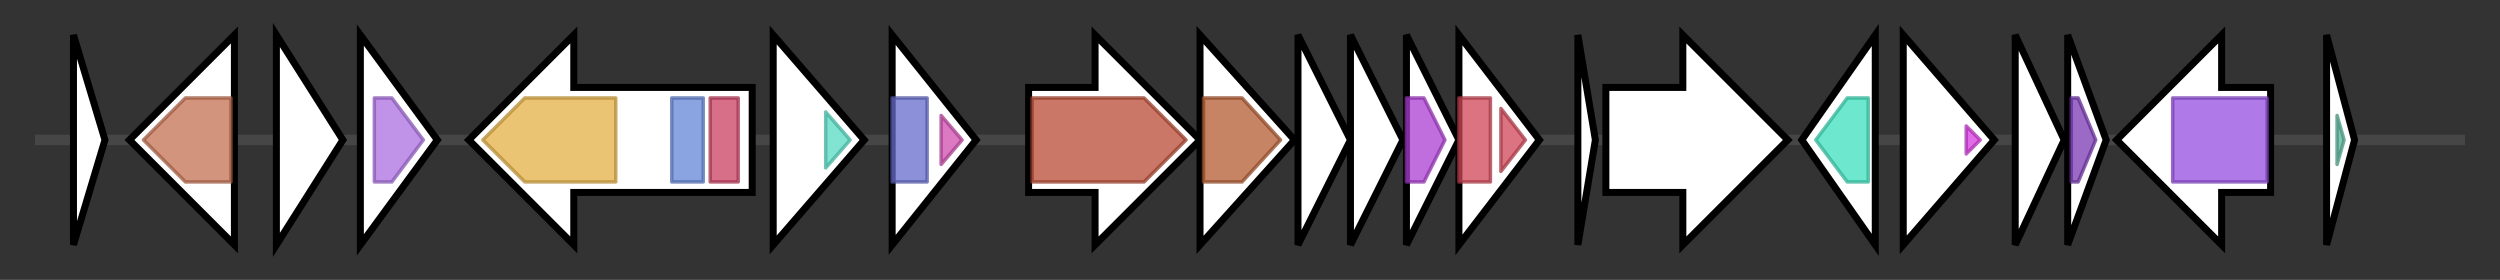 <svg version="1.1" baseProfile="full" xmlns="http://www.w3.org/2000/svg" width="714.567" height="80">
	<rect width="100%" height="100%" fill="#333333" stroke="none"/>
	<g>
		<line x1="10" y1="40.0" x2="704.567" y2="40.0" style="stroke:rgb(70,70,70); stroke-width:3 "/>
		<g>
			<title> (ctg2_126)</title>
			<polygon class=" (ctg2_126)" points="21,10 30,40 21,70" fill="rgb(255,255,255)" fill-opacity="1.0" stroke="rgb(0,0,0)" stroke-width="2"  />
		</g>
		<g>
			<title> (ctg2_127)</title>
			<polygon class=" (ctg2_127)" points="67,25 67,25 67,10 37,40 67,70 67,55 67,55" fill="rgb(255,255,255)" fill-opacity="1.0" stroke="rgb(0,0,0)" stroke-width="2"  />
			<g>
				<title>Bestrophin (PF01062)
"Bestrophin, RFP-TM, chloride channel"</title>
				<polygon class="PF01062" points="41,40 53,28 66,28 66,52 53,52" stroke-linejoin="round" width="27" height="24" fill="rgb(195,112,80)" stroke="rgb(156,89,64)" stroke-width="1" opacity="0.75" />
			</g>
		</g>
		<g>
			<title> (ctg2_128)</title>
			<polygon class=" (ctg2_128)" points="79,10 98,40 79,70" fill="rgb(255,255,255)" fill-opacity="1.0" stroke="rgb(0,0,0)" stroke-width="2"  />
		</g>
		<g>
			<title> (ctg2_129)</title>
			<polygon class=" (ctg2_129)" points="103,10 125,40 103,70" fill="rgb(255,255,255)" fill-opacity="1.0" stroke="rgb(0,0,0)" stroke-width="2"  />
			<g>
				<title>YceI (PF04264)
"YceI-like domain"</title>
				<polygon class="PF04264" points="107,28 112,28 121,40 112,52 107,52" stroke-linejoin="round" width="17" height="24" fill="rgb(170,111,224)" stroke="rgb(135,88,179)" stroke-width="1" opacity="0.75" />
			</g>
		</g>
		<g>
			<title> (ctg2_130)</title>
			<polygon class=" (ctg2_130)" points="215,25 164,25 164,10 134,40 164,70 164,55 215,55" fill="rgb(255,255,255)" fill-opacity="1.0" stroke="rgb(0,0,0)" stroke-width="2"  />
			<g>
				<title>OMP_b-brl_3 (PF14905)
"Outer membrane protein beta-barrel family"</title>
				<polygon class="PF14905" points="138,40 150,28 176,28 176,52 150,52" stroke-linejoin="round" width="39" height="24" fill="rgb(228,176,68)" stroke="rgb(182,140,54)" stroke-width="1" opacity="0.75" />
			</g>
			<g>
				<title>Plug (PF07715)
"TonB-dependent Receptor Plug Domain"</title>
				<rect class="PF07715" x="192" y="28" stroke-linejoin="round" width="9" height="24" fill="rgb(99,133,214)" stroke="rgb(79,106,171)" stroke-width="1" opacity="0.75" />
			</g>
			<g>
				<title>CarboxypepD_reg (PF13620)
"Carboxypeptidase regulatory-like domain"</title>
				<rect class="PF13620" x="203" y="28" stroke-linejoin="round" width="8" height="24" fill="rgb(201,63,96)" stroke="rgb(160,50,76)" stroke-width="1" opacity="0.75" />
			</g>
		</g>
		<g>
			<title> (ctg2_131)</title>
			<polygon class=" (ctg2_131)" points="221,10 247,40 221,70" fill="rgb(255,255,255)" fill-opacity="1.0" stroke="rgb(0,0,0)" stroke-width="2"  />
			<g>
				<title>His_kinase (PF06580)
"Histidine kinase"</title>
				<polygon class="PF06580" points="236,32 243,40 236,48" stroke-linejoin="round" width="8" height="24" fill="rgb(87,219,195)" stroke="rgb(69,175,156)" stroke-width="1" opacity="0.75" />
			</g>
		</g>
		<g>
			<title> (ctg2_132)</title>
			<polygon class=" (ctg2_132)" points="255,10 279,40 255,70" fill="rgb(255,255,255)" fill-opacity="1.0" stroke="rgb(0,0,0)" stroke-width="2"  />
			<g>
				<title>Response_reg (PF00072)
"Response regulator receiver domain"</title>
				<rect class="PF00072" x="255" y="28" stroke-linejoin="round" width="10" height="24" fill="rgb(100,107,203)" stroke="rgb(80,85,162)" stroke-width="1" opacity="0.75" />
			</g>
			<g>
				<title>LytTR (PF04397)
"LytTr DNA-binding domain"</title>
				<polygon class="PF04397" points="269,33 275,40 269,47" stroke-linejoin="round" width="9" height="24" fill="rgb(207,76,174)" stroke="rgb(165,60,139)" stroke-width="1" opacity="0.75" />
			</g>
		</g>
		<g>
			<title> (ctg2_133)</title>
			<polygon class=" (ctg2_133)" points="294,25 313,25 313,10 343,40 313,70 313,55 294,55" fill="rgb(255,255,255)" fill-opacity="1.0" stroke="rgb(0,0,0)" stroke-width="2"  />
			<g>
				<title>Amino_oxidase (PF01593)
"Flavin containing amine oxidoreductase"</title>
				<polygon class="PF01593" points="295,28 327,28 339,40 327,52 295,52" stroke-linejoin="round" width="47" height="24" fill="rgb(184,74,52)" stroke="rgb(147,59,41)" stroke-width="1" opacity="0.75" />
			</g>
		</g>
		<g>
			<title> (ctg2_134)</title>
			<polygon class=" (ctg2_134)" points="343,10 370,40 343,70" fill="rgb(255,255,255)" fill-opacity="1.0" stroke="rgb(0,0,0)" stroke-width="2"  />
			<g>
				<title>SQS_PSY (PF00494)
"Squalene/phytoene synthase"</title>
				<polygon class="PF00494" points="344,28 355,28 366,40 355,52 344,52" stroke-linejoin="round" width="24" height="24" fill="rgb(178,91,49)" stroke="rgb(142,72,39)" stroke-width="1" opacity="0.75" />
			</g>
		</g>
		<g>
			<title> (ctg2_135)</title>
			<polygon class=" (ctg2_135)" points="371,10 386,40 371,70" fill="rgb(255,255,255)" fill-opacity="1.0" stroke="rgb(0,0,0)" stroke-width="2"  />
		</g>
		<g>
			<title> (ctg2_136)</title>
			<polygon class=" (ctg2_136)" points="386,10 401,40 386,70" fill="rgb(255,255,255)" fill-opacity="1.0" stroke="rgb(0,0,0)" stroke-width="2"  />
		</g>
		<g>
			<title> (ctg2_137)</title>
			<polygon class=" (ctg2_137)" points="402,10 417,40 402,70" fill="rgb(255,255,255)" fill-opacity="1.0" stroke="rgb(0,0,0)" stroke-width="2"  />
			<g>
				<title>FA_hydroxylase (PF04116)
"Fatty acid hydroxylase"</title>
				<polygon class="PF04116" points="402,28 407,28 413,40 407,52 402,52" stroke-linejoin="round" width="13" height="24" fill="rgb(171,60,209)" stroke="rgb(136,48,167)" stroke-width="1" opacity="0.75" />
			</g>
		</g>
		<g>
			<title> (ctg2_138)</title>
			<polygon class=" (ctg2_138)" points="417,10 440,40 417,70" fill="rgb(255,255,255)" fill-opacity="1.0" stroke="rgb(0,0,0)" stroke-width="2"  />
			<g>
				<title>Lycopene_cyc (PF18916)
"Lycopene cyclase"</title>
				<rect class="PF18916" x="417" y="28" stroke-linejoin="round" width="9" height="24" fill="rgb(208,69,86)" stroke="rgb(166,55,68)" stroke-width="1" opacity="0.75" />
			</g>
			<g>
				<title>Lycopene_cyc (PF18916)
"Lycopene cyclase"</title>
				<polygon class="PF18916" points="429,31 436,40 429,49" stroke-linejoin="round" width="9" height="24" fill="rgb(208,69,86)" stroke="rgb(166,55,68)" stroke-width="1" opacity="0.75" />
			</g>
		</g>
		<g>
			<title> (ctg2_139)</title>
			<polygon class=" (ctg2_139)" points="451,10 456,40 451,70" fill="rgb(255,255,255)" fill-opacity="1.0" stroke="rgb(0,0,0)" stroke-width="2"  />
		</g>
		<g>
			<title> (ctg2_140)</title>
			<polygon class=" (ctg2_140)" points="459,25 481,25 481,10 511,40 481,70 481,55 459,55" fill="rgb(255,255,255)" fill-opacity="1.0" stroke="rgb(0,0,0)" stroke-width="2"  />
		</g>
		<g>
			<title> (ctg2_141)</title>
			<polygon class=" (ctg2_141)" points="515,40 536,10 536,70" fill="rgb(255,255,255)" fill-opacity="1.0" stroke="rgb(0,0,0)" stroke-width="2"  />
			<g>
				<title>HAD_2 (PF13419)
"Haloacid dehalogenase-like hydrolase"</title>
				<polygon class="PF13419" points="519,40 528,28 534,28 534,52 528,52" stroke-linejoin="round" width="17" height="24" fill="rgb(60,223,188)" stroke="rgb(48,178,150)" stroke-width="1" opacity="0.75" />
			</g>
		</g>
		<g>
			<title> (ctg2_142)</title>
			<polygon class=" (ctg2_142)" points="544,10 570,40 544,70" fill="rgb(255,255,255)" fill-opacity="1.0" stroke="rgb(0,0,0)" stroke-width="2"  />
			<g>
				<title>HTH_18 (PF12833)
"Helix-turn-helix domain"</title>
				<polygon class="PF12833" points="562,36 566,40 562,44" stroke-linejoin="round" width="7" height="24" fill="rgb(216,58,224)" stroke="rgb(172,46,179)" stroke-width="1" opacity="0.75" />
			</g>
		</g>
		<g>
			<title> (ctg2_143)</title>
			<polygon class=" (ctg2_143)" points="576,10 590,40 576,70" fill="rgb(255,255,255)" fill-opacity="1.0" stroke="rgb(0,0,0)" stroke-width="2"  />
		</g>
		<g>
			<title> (ctg2_144)</title>
			<polygon class=" (ctg2_144)" points="591,10 602,40 591,70" fill="rgb(255,255,255)" fill-opacity="1.0" stroke="rgb(0,0,0)" stroke-width="2"  />
			<g>
				<title>Cupin_7 (PF12973)
"ChrR Cupin-like domain"</title>
				<polygon class="PF12973" points="592,28 594,28 599,40 594,52 592,52" stroke-linejoin="round" width="9" height="24" fill="rgb(121,57,179)" stroke="rgb(96,45,143)" stroke-width="1" opacity="0.75" />
			</g>
		</g>
		<g>
			<title> (ctg2_145)</title>
			<polygon class=" (ctg2_145)" points="649,25 635,25 635,10 605,40 635,70 635,55 649,55" fill="rgb(255,255,255)" fill-opacity="1.0" stroke="rgb(0,0,0)" stroke-width="2"  />
			<g>
				<title>AA_kinase (PF00696)
"Amino acid kinase family"</title>
				<polygon class="PF00696" points="621,28 621,28 648,28 648,52 621,52 621,52" stroke-linejoin="round" width="27" height="24" fill="rgb(148,78,224)" stroke="rgb(118,62,179)" stroke-width="1" opacity="0.75" />
			</g>
		</g>
		<g>
			<title> (ctg2_146)</title>
			<polygon class=" (ctg2_146)" points="665,10 673,40 665,70" fill="rgb(255,255,255)" fill-opacity="1.0" stroke="rgb(0,0,0)" stroke-width="2"  />
			<g>
				<title>Transgly_assoc (PF04226)
"Transglycosylase associated protein"</title>
				<polygon class="PF04226" points="668,33 670,40 668,47" stroke-linejoin="round" width="4" height="24" fill="rgb(87,179,152)" stroke="rgb(69,143,121)" stroke-width="1" opacity="0.75" />
			</g>
		</g>
	</g>
</svg>
